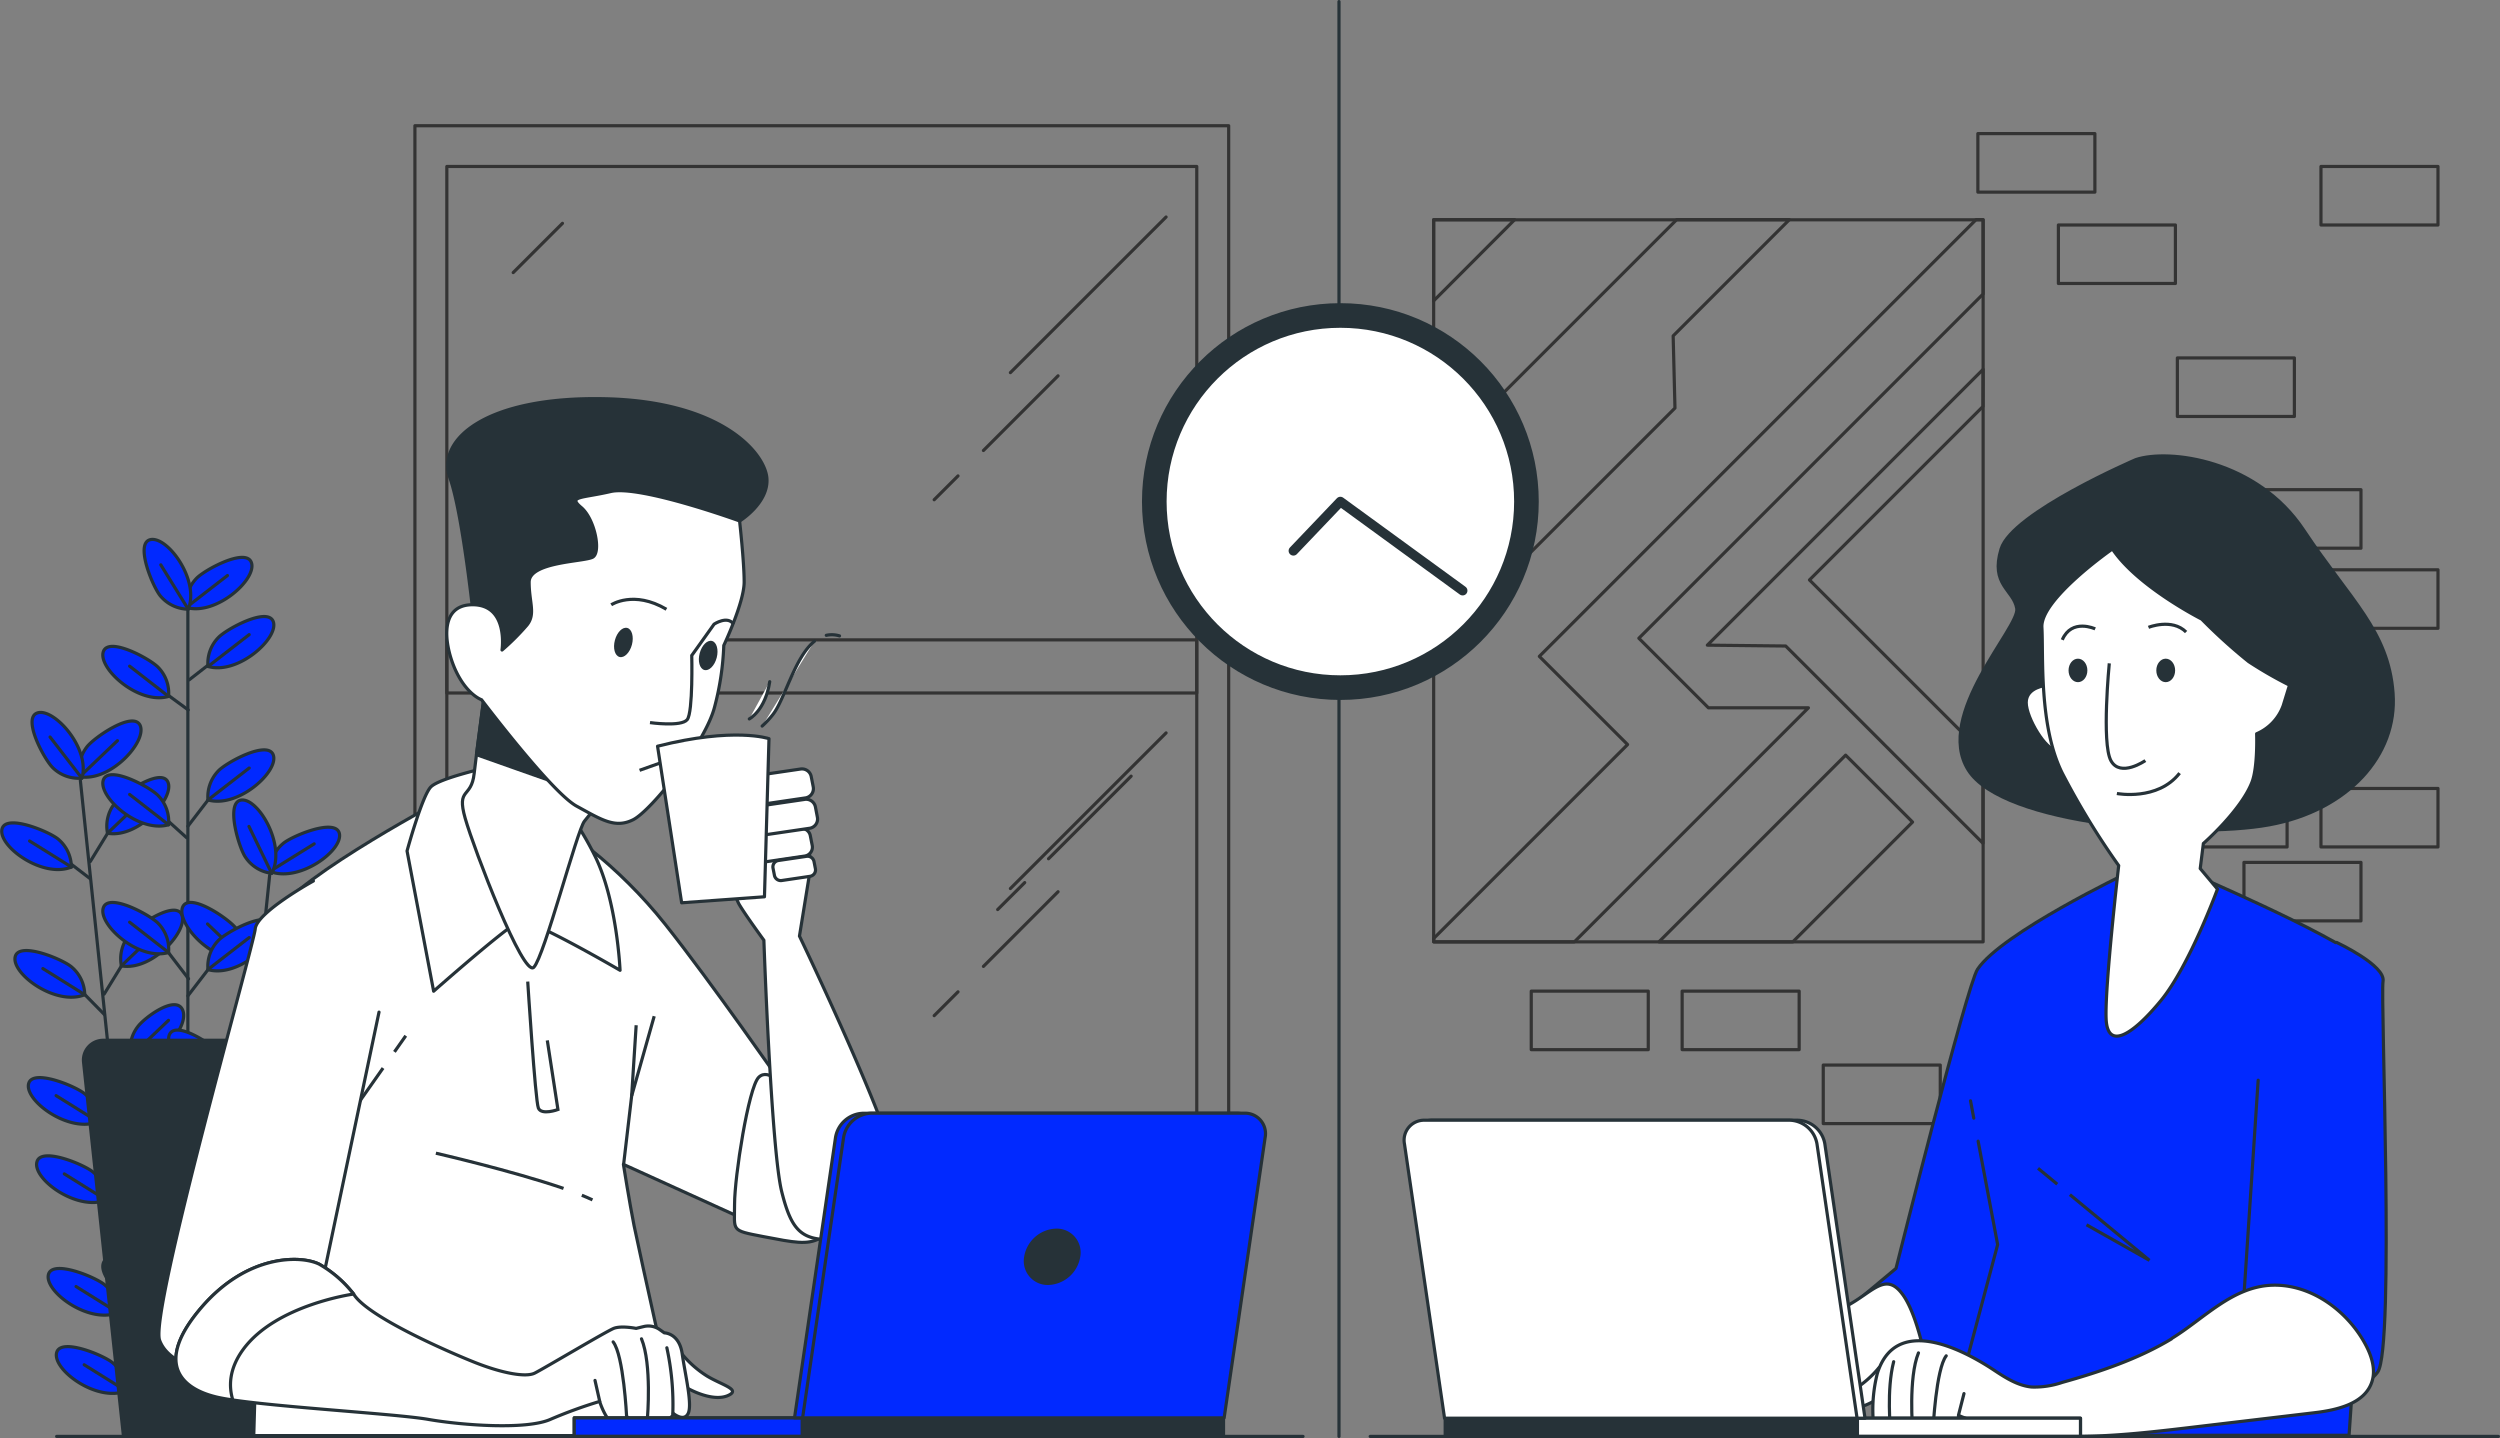 <svg xmlns="http://www.w3.org/2000/svg" width="782.245" height="450.013" viewBox="0 0 782.245 450.013">
  <rect x="0" y="0" width="782.245" height="450.013" fill="#808080" stroke="none"/>
  <g id="Telework-bro" transform="translate(-11.771 -23.5)">
    <g id="freepik--Wall--inject-15" transform="translate(430.736 24)">
      <line id="Line_35" data-name="Line 35" y2="448.953" fill="none" stroke="#263238" stroke-linecap="round" stroke-linejoin="round" stroke-width="1"/>
    </g>
    <g id="freepik--room-2--inject-15" transform="translate(460.359 65.306)" opacity="0.6">
      <rect id="Rectangle_113" data-name="Rectangle 113" width="36.613" height="18.306" transform="translate(230.426 136.482)" fill="none" stroke="#000" stroke-linecap="round" stroke-linejoin="round" stroke-width="1"/>
      <rect id="Rectangle_114" data-name="Rectangle 114" width="36.613" height="18.306" transform="translate(277.639 136.482)" fill="none" stroke="#000" stroke-linecap="round" stroke-linejoin="round" stroke-width="1"/>
      <rect id="Rectangle_115" data-name="Rectangle 115" width="36.613" height="18.306" transform="translate(253.542 159.614)" fill="none" stroke="#000" stroke-linecap="round" stroke-linejoin="round" stroke-width="1"/>
      <rect id="Rectangle_116" data-name="Rectangle 116" width="36.613" height="18.306" transform="translate(253.542 111.419)" fill="none" stroke="#000" stroke-linecap="round" stroke-linejoin="round" stroke-width="1"/>
      <rect id="Rectangle_117" data-name="Rectangle 117" width="36.613" height="18.306" transform="translate(230.426 204.897)" fill="none" stroke="#000" stroke-linecap="round" stroke-linejoin="round" stroke-width="1"/>
      <rect id="Rectangle_118" data-name="Rectangle 118" width="36.613" height="18.306" transform="translate(277.639 204.897)" fill="none" stroke="#000" stroke-linecap="round" stroke-linejoin="round" stroke-width="1"/>
      <rect id="Rectangle_119" data-name="Rectangle 119" width="36.613" height="18.306" transform="translate(277.639 10.285)" fill="none" stroke="#000" stroke-linecap="round" stroke-linejoin="round" stroke-width="1"/>
      <rect id="Rectangle_120" data-name="Rectangle 120" width="36.613" height="18.306" transform="translate(232.706 70.196)" fill="none" stroke="#000" stroke-linecap="round" stroke-linejoin="round" stroke-width="1"/>
      <rect id="Rectangle_121" data-name="Rectangle 121" width="36.613" height="18.306" transform="translate(195.478 28.591)" fill="none" stroke="#000" stroke-linecap="round" stroke-linejoin="round" stroke-width="1"/>
      <rect id="Rectangle_122" data-name="Rectangle 122" width="36.613" height="18.306" transform="translate(170.282)" fill="none" stroke="#000" stroke-linecap="round" stroke-linejoin="round" stroke-width="1"/>
      <rect id="Rectangle_123" data-name="Rectangle 123" width="36.613" height="18.306" transform="translate(253.542 228.03)" fill="none" stroke="#000" stroke-linecap="round" stroke-linejoin="round" stroke-width="1"/>
      <rect id="Rectangle_124" data-name="Rectangle 124" width="36.613" height="18.306" transform="translate(30.538 268.32)" fill="none" stroke="#000" stroke-linecap="round" stroke-linejoin="round" stroke-width="1"/>
      <rect id="Rectangle_125" data-name="Rectangle 125" width="36.613" height="18.306" transform="translate(77.752 268.32)" fill="none" stroke="#000" stroke-linecap="round" stroke-linejoin="round" stroke-width="1"/>
      <rect id="Rectangle_126" data-name="Rectangle 126" width="36.613" height="18.306" transform="translate(121.903 291.452)" fill="none" stroke="#000" stroke-linecap="round" stroke-linejoin="round" stroke-width="1"/>
      <rect id="Rectangle_127" data-name="Rectangle 127" width="171.929" height="225.916" transform="translate(0 26.977)" fill="none" stroke="#000" stroke-linecap="round" stroke-linejoin="round" stroke-width="1"/>
      <path id="Path_13" data-name="Path 13" d="M392.842,65H357.578L281.54,141.038v58.414l75.505-75.505-.566-22.583Zm60.627,0h-2.213L314.608,201.648l27.609,27.593L281.59,289.868v1.1h43.985L398.8,217.741H367.513l-21.768-21.768L453.469,88.249Zm0,46.831L367.18,198.136l24.514.266,61.725,61.725V232l-54.286-54.27,54.286-54.286Zm-43.02,120.722-58.414,58.414h41.888l37.461-37.478ZM281.54,65V90.4L306.886,65Z" transform="translate(-281.54 -38.073)" fill="none" stroke="#000" stroke-linecap="round" stroke-linejoin="round" stroke-width="1"/>
    </g>
    <g id="freepik--room-1--inject-15" transform="translate(141.597 62.843)" opacity="0.6">
      <g id="Group_21" data-name="Group 21">
        <rect id="Rectangle_128" data-name="Rectangle 128" width="254.624" height="325.053" fill="none" stroke="#000" stroke-linecap="round" stroke-linejoin="round" stroke-width="1"/>
        <rect id="Rectangle_129" data-name="Rectangle 129" width="234.653" height="299.557" transform="translate(9.985 12.748)" fill="none" stroke="#000" stroke-linecap="round" stroke-linejoin="round" stroke-width="1"/>
        <rect id="Rectangle_130" data-name="Rectangle 130" width="234.653" height="16.642" transform="translate(9.985 160.862)" fill="none" stroke="#000" stroke-linecap="round" stroke-linejoin="round" stroke-width="1"/>
        <line id="Line_37" data-name="Line 37" x1="48.711" y2="48.695" transform="translate(186.325 28.558)" fill="none" stroke="#000" stroke-linecap="round" stroke-linejoin="round" stroke-width="1"/>
        <line id="Line_38" data-name="Line 38" x1="7.456" y2="7.456" transform="translate(162.476 109.571)" fill="none" stroke="#000" stroke-linecap="round" stroke-linejoin="round" stroke-width="1"/>
        <line id="Line_39" data-name="Line 39" x1="23.349" y2="23.365" transform="translate(177.887 78.251)" fill="none" stroke="#000" stroke-linecap="round" stroke-linejoin="round" stroke-width="1"/>
        <line id="Line_40" data-name="Line 40" x1="15.411" y2="15.411" transform="translate(30.755 30.538)" fill="none" stroke="#000" stroke-linecap="round" stroke-linejoin="round" stroke-width="1"/>
        <line id="Line_41" data-name="Line 41" x1="8.454" y2="8.438" transform="translate(182.347 236.817)" fill="none" stroke="#000" stroke-linecap="round" stroke-linejoin="round" stroke-width="1"/>
        <line id="Line_42" data-name="Line 42" x1="25.845" y2="25.845" transform="translate(198.257 203.516)" fill="none" stroke="#000" stroke-linecap="round" stroke-linejoin="round" stroke-width="1"/>
        <line id="Line_43" data-name="Line 43" x1="48.711" y2="48.695" transform="translate(186.325 189.986)" fill="none" stroke="#000" stroke-linecap="round" stroke-linejoin="round" stroke-width="1"/>
        <line id="Line_44" data-name="Line 44" x1="7.456" y2="7.456" transform="translate(162.476 270.999)" fill="none" stroke="#000" stroke-linecap="round" stroke-linejoin="round" stroke-width="1"/>
        <line id="Line_45" data-name="Line 45" x1="23.349" y2="23.365" transform="translate(177.887 239.679)" fill="none" stroke="#000" stroke-linecap="round" stroke-linejoin="round" stroke-width="1"/>
        <line id="Line_46" data-name="Line 46" x1="15.411" y2="15.411" transform="translate(30.755 191.966)" fill="none" stroke="#000" stroke-linecap="round" stroke-linejoin="round" stroke-width="1"/>
        <line id="Line_47" data-name="Line 47" x1="8.454" y2="8.438" transform="translate(182.347 398.245)" fill="none" stroke="#000" stroke-linecap="round" stroke-linejoin="round" stroke-width="1"/>
        <line id="Line_48" data-name="Line 48" x1="25.845" y2="25.845" transform="translate(198.257 364.944)" fill="none" stroke="#000" stroke-linecap="round" stroke-linejoin="round" stroke-width="1"/>
      </g>
    </g>
    <g id="freepik--plant-1--inject-15" transform="translate(12.318 192.285)">
      <line id="Line_49" data-name="Line 49" x2="21.036" y2="201.669" transform="translate(24.6 75.438)" fill="none" stroke="#263238" stroke-linecap="round" stroke-linejoin="round" stroke-width="1"/>
      <line id="Line_50" data-name="Line 50" x1="9.369" y1="9.852" transform="translate(33.254 238.713)" fill="none" stroke="#263238" stroke-linecap="round" stroke-linejoin="round" stroke-width="1"/>
      <path id="Path_19" data-name="Path 19" d="M42.874,276.013a11.549,11.549,0,0,0-4.061-8.637c-2.613-2.347-16.359-8.121-17.674-3.328C19.725,269.356,33.8,279.708,42.874,276.013Z" transform="translate(-6.524 -34.072)" fill="#0129ff" stroke="#263238" stroke-linecap="round" stroke-linejoin="round" stroke-width="1"/>
      <line id="Line_51" data-name="Line 51" x1="13.097" y1="8.171" transform="translate(23.252 233.77)" fill="none" stroke="#263238" stroke-linecap="round" stroke-linejoin="round" stroke-width="1"/>
      <line id="Line_52" data-name="Line 52" x1="9.153" y1="7.605" transform="translate(35.8 263.193)" fill="none" stroke="#263238" stroke-linecap="round" stroke-linejoin="round" stroke-width="1"/>
      <path id="Path_20" data-name="Path 20" d="M44.4,290.736a11.5,11.5,0,0,0-4.044-8.671c-2.613-2.347-16.376-8.121-17.674-3.328C21.249,284.08,35.328,294.431,44.4,290.736Z" transform="translate(-5.503 -24.315)" fill="#0129ff" stroke="#263238" stroke-linecap="round" stroke-linejoin="round" stroke-width="1"/>
      <line id="Line_53" data-name="Line 53" x1="13.097" y1="8.171" transform="translate(25.798 258.251)" fill="none" stroke="#263238" stroke-linecap="round" stroke-linejoin="round" stroke-width="1"/>
      <line id="Line_54" data-name="Line 54" x1="9.253" y1="8.321" transform="translate(27.013 178.984)" fill="none" stroke="#263238" stroke-linecap="round" stroke-linejoin="round" stroke-width="1"/>
      <path id="Path_21" data-name="Path 21" d="M39.107,240.123a11.5,11.5,0,0,0-4.011-8.637c-2.613-2.347-16.376-8.121-17.674-3.328C15.958,233.466,30.1,243.818,39.107,240.123Z" transform="translate(-8.998 -57.91)" fill="#0129ff" stroke="#263238" stroke-linecap="round" stroke-linejoin="round" stroke-width="1"/>
      <line id="Line_55" data-name="Line 55" x1="13.097" y1="8.171" transform="translate(17.011 174.042)" fill="none" stroke="#263238" stroke-linecap="round" stroke-linejoin="round" stroke-width="1"/>
      <line id="Line_56" data-name="Line 56" x1="9.27" y1="9.869" transform="translate(29.576 203.465)" fill="none" stroke="#263238" stroke-linecap="round" stroke-linejoin="round" stroke-width="1"/>
      <path id="Path_22" data-name="Path 22" d="M40.722,254.833a11.55,11.55,0,0,0-4.061-8.637c-2.613-2.347-16.359-8.121-17.674-3.328C17.423,248.176,31.569,258.528,40.722,254.833Z" transform="translate(-7.967 -48.14)" fill="#0129ff" stroke="#263238" stroke-linecap="round" stroke-linejoin="round" stroke-width="1"/>
      <line id="Line_57" data-name="Line 57" x1="13.097" y1="8.171" transform="translate(19.574 198.522)" fill="none" stroke="#263238" stroke-linecap="round" stroke-linejoin="round" stroke-width="1"/>
      <line id="Line_58" data-name="Line 58" x1="9.27" y1="9.453" transform="translate(22.869 139.227)" fill="none" stroke="#263238" stroke-linecap="round" stroke-linejoin="round" stroke-width="1"/>
      <path id="Path_23" data-name="Path 23" d="M36.635,216.233a11.55,11.55,0,0,0-4.061-8.637c-2.613-2.347-16.359-8.121-17.674-3.328C13.469,209.576,27.565,219.928,36.635,216.233Z" transform="translate(-10.67 -73.778)" fill="#0129ff" stroke="#263238" stroke-linecap="round" stroke-linejoin="round" stroke-width="1"/>
      <line id="Line_59" data-name="Line 59" x1="13.097" y1="8.171" transform="translate(12.868 134.284)" fill="none" stroke="#263238" stroke-linecap="round" stroke-linejoin="round" stroke-width="1"/>
      <line id="Line_60" data-name="Line 60" x1="8.987" y1="6.873" transform="translate(18.692 99.286)" fill="none" stroke="#263238" stroke-linecap="round" stroke-linejoin="round" stroke-width="1"/>
      <path id="Path_24" data-name="Path 24" d="M34.106,192.232a11.5,11.5,0,0,0-4.011-8.637c-2.613-2.33-16.376-8.121-17.674-3.328C10.973,185.592,25.1,195.927,34.106,192.232Z" transform="translate(-12.318 -89.718)" fill="#0129ff" stroke="#263238" stroke-linecap="round" stroke-linejoin="round" stroke-width="1"/>
      <line id="Line_61" data-name="Line 61" x1="13.081" y1="8.155" transform="translate(8.707 94.36)" fill="none" stroke="#263238" stroke-linecap="round" stroke-linejoin="round" stroke-width="1"/>
      <line id="Line_62" data-name="Line 62" y1="12.631" x2="7.739" transform="translate(41.725 222.354)" fill="none" stroke="#263238" stroke-linecap="round" stroke-linejoin="round" stroke-width="1"/>
      <path id="Path_25" data-name="Path 25" d="M40.707,267.95a11.55,11.55,0,0,1,2.18-9.286c2.08-2.813,14.345-11.317,16.642-6.857C61.993,256.683,50.343,269.73,40.707,267.95Z" transform="translate(6.393 -41.818)" fill="#0129ff" stroke="#263238" stroke-linecap="round" stroke-linejoin="round" stroke-width="1"/>
      <line id="Line_63" data-name="Line 63" y1="8.637" x2="9.22" transform="translate(47.1 217.511)" fill="none" stroke="#263238" stroke-linecap="round" stroke-linejoin="round" stroke-width="1"/>
      <line id="Line_64" data-name="Line 64" y1="12.631" x2="7.739" transform="translate(35.002 157.949)" fill="none" stroke="#263238" stroke-linecap="round" stroke-linejoin="round" stroke-width="1"/>
      <path id="Path_26" data-name="Path 26" d="M36.667,228.76a11.55,11.55,0,0,1,2.18-9.286c2.08-2.829,11.649-9.9,13.946-5.425C55.273,218.907,46.3,230.507,36.667,228.76Z" transform="translate(3.709 -67.016)" fill="#0129ff" stroke="#263238" stroke-linecap="round" stroke-linejoin="round" stroke-width="1"/>
      <line id="Line_65" data-name="Line 65" y1="11.267" x2="11.799" transform="translate(40.377 150.477)" fill="none" stroke="#263238" stroke-linecap="round" stroke-linejoin="round" stroke-width="1"/>
      <line id="Line_66" data-name="Line 66" y1="12.631" x2="7.755" transform="translate(32.039 129.641)" fill="none" stroke="#263238" stroke-linecap="round" stroke-linejoin="round" stroke-width="1"/>
      <path id="Path_27" data-name="Path 27" d="M34.9,212.253a11.55,11.55,0,0,1,2.18-9.286c2.08-2.829,14.329-11.333,16.642-6.857C56.166,200.969,44.533,214,34.9,212.253Z" transform="translate(2.534 -78.818)" fill="#0129ff" stroke="#263238" stroke-linecap="round" stroke-linejoin="round" stroke-width="1"/>
      <line id="Line_67" data-name="Line 67" y1="11.267" x2="11.783" transform="translate(37.431 122.168)" fill="none" stroke="#263238" stroke-linecap="round" stroke-linejoin="round" stroke-width="1"/>
      <line id="Line_68" data-name="Line 68" y1="12.615" x2="7.739" transform="translate(27.712 88.152)" fill="none" stroke="#263238" stroke-linecap="round" stroke-linejoin="round" stroke-width="1"/>
      <path id="Path_28" data-name="Path 28" d="M32.287,187.31a11.516,11.516,0,0,1,2.2-9.286c2.064-2.813,14.329-11.317,16.642-6.857C53.589,176.043,41.939,189.074,32.287,187.31Z" transform="translate(0.801 -95.38)" fill="#0129ff" stroke="#263238" stroke-linecap="round" stroke-linejoin="round" stroke-width="1"/>
      <line id="Line_69" data-name="Line 69" y1="11.267" x2="11.799" transform="translate(33.088 80.663)" fill="none" stroke="#263238" stroke-linecap="round" stroke-linejoin="round" stroke-width="1"/>
      <path id="Path_29" data-name="Path 29" d="M27.087,176.683a11.55,11.55,0,0,1,2.18-9.286c2.08-2.829,14.345-11.333,16.642-6.857C48.339,165.483,36.69,178.43,27.087,176.683Z" transform="translate(-2.654 -102.443)" fill="#0129ff" stroke="#263238" stroke-linecap="round" stroke-linejoin="round" stroke-width="1"/>
      <line id="Line_70" data-name="Line 70" y1="11.267" x2="11.799" transform="translate(24.401 62.973)" fill="none" stroke="#263238" stroke-linecap="round" stroke-linejoin="round" stroke-width="1"/>
      <path id="Path_30" data-name="Path 30" d="M33.614,178.2a11.5,11.5,0,0,1-8.97-3.112c-2.6-2.346-9.752-15.444-5.076-17.241C24.644,155.9,36.377,168.832,33.614,178.2Z" transform="translate(-8.531 -103.513)" fill="#0129ff" stroke="#263238" stroke-linecap="round" stroke-linejoin="round" stroke-width="1"/>
      <line id="Line_71" data-name="Line 71" x1="9.969" y1="12.898" transform="translate(15.114 61.824)" fill="none" stroke="#263238" stroke-linecap="round" stroke-linejoin="round" stroke-width="1"/>
      <line id="Line_72" data-name="Line 72" y2="259.183" transform="translate(58.234 17.423)" fill="none" stroke="#263238" stroke-linecap="round" stroke-linejoin="round" stroke-width="1"/>
      <line id="Line_73" data-name="Line 73" x1="17.89" y2="172.528" transform="translate(65.939 105.077)" fill="none" stroke="#263238" stroke-linecap="round" stroke-linejoin="round" stroke-width="1"/>
      <line id="Line_74" data-name="Line 74" x1="5.176" y1="5.908" transform="translate(61.046 270.433)" fill="none" stroke="#263238" stroke-linecap="round" stroke-linejoin="round" stroke-width="1"/>
      <path id="Path_31" data-name="Path 31" d="M56.645,294.6a11.55,11.55,0,0,0-2.18-9.353c-2.08-2.829-14.345-11.317-16.642-6.857C35.36,283.33,47.01,296.344,56.645,294.6Z" transform="translate(4.401 -24.164)" fill="#0129ff" stroke="#263238" stroke-linecap="round" stroke-linejoin="round" stroke-width="1"/>
      <line id="Line_75" data-name="Line 75" x1="11.134" y1="10.684" transform="translate(49.913 259.748)" fill="none" stroke="#263238" stroke-linecap="round" stroke-linejoin="round" stroke-width="1"/>
      <line id="Line_76" data-name="Line 76" x1="7.672" y1="6.407" transform="translate(64.857 208.474)" fill="none" stroke="#263238" stroke-linecap="round" stroke-linejoin="round" stroke-width="1"/>
      <path id="Path_32" data-name="Path 32" d="M60.38,258.683a11.516,11.516,0,0,0-2.2-9.286c-2.064-2.829-14.345-11.333-16.642-6.857C39.1,247.483,50.745,260.43,60.38,258.683Z" transform="translate(6.873 -47.979)" fill="#0129ff" stroke="#263238" stroke-linecap="round" stroke-linejoin="round" stroke-width="1"/>
      <line id="Line_77" data-name="Line 77" x1="11.134" y1="10.684" transform="translate(56.12 200.02)" fill="none" stroke="#263238" stroke-linecap="round" stroke-linejoin="round" stroke-width="1"/>
      <line id="Line_78" data-name="Line 78" x1="7.755" y1="12.615" transform="translate(62.344 231.39)" fill="none" stroke="#263238" stroke-linecap="round" stroke-linejoin="round" stroke-width="1"/>
      <path id="Path_33" data-name="Path 33" d="M58.845,273.376a11.55,11.55,0,0,0-2.18-9.286c-2.08-2.812-14.345-11.317-16.642-6.84C37.56,262.109,49.21,275.14,58.845,273.376Z" transform="translate(5.862 -38.208)" fill="#0129ff" stroke="#263238" stroke-linecap="round" stroke-linejoin="round" stroke-width="1"/>
      <line id="Line_79" data-name="Line 79" x1="11.134" y1="10.668" transform="translate(53.574 224.5)" fill="none" stroke="#263238" stroke-linecap="round" stroke-linejoin="round" stroke-width="1"/>
      <line id="Line_80" data-name="Line 80" x1="7.389" y1="8.537" transform="translate(69.018 167.135)" fill="none" stroke="#263238" stroke-linecap="round" stroke-linejoin="round" stroke-width="1"/>
      <path id="Path_34" data-name="Path 34" d="M62.86,234.776a11.516,11.516,0,0,0-2.2-9.286c-2.08-2.813-14.345-11.317-16.642-6.84C41.575,223.509,53.225,236.54,62.86,234.776Z" transform="translate(8.521 -63.846)" fill="#0129ff" stroke="#263238" stroke-linecap="round" stroke-linejoin="round" stroke-width="1"/>
      <line id="Line_81" data-name="Line 81" x1="11.134" y1="10.684" transform="translate(60.248 160.245)" fill="none" stroke="#263238" stroke-linecap="round" stroke-linejoin="round" stroke-width="1"/>
      <line id="Line_82" data-name="Line 82" x1="7.139" y1="11.084" transform="translate(73.162 127.211)" fill="none" stroke="#263238" stroke-linecap="round" stroke-linejoin="round" stroke-width="1"/>
      <path id="Path_35" data-name="Path 35" d="M65.35,210.776a11.516,11.516,0,0,0-2.2-9.286c-2.08-2.813-14.345-11.317-16.642-6.84C44.065,199.509,55.715,212.54,65.35,210.776Z" transform="translate(10.174 -79.787)" fill="#0129ff" stroke="#263238" stroke-linecap="round" stroke-linejoin="round" stroke-width="1"/>
      <line id="Line_83" data-name="Line 83" x1="11.134" y1="10.668" transform="translate(64.391 120.321)" fill="none" stroke="#263238" stroke-linecap="round" stroke-linejoin="round" stroke-width="1"/>
      <line id="Line_84" data-name="Line 84" y1="10.767" x2="10.185" transform="translate(67.736 253.974)" fill="none" stroke="#263238" stroke-linecap="round" stroke-linejoin="round" stroke-width="1"/>
      <path id="Path_36" data-name="Path 36" d="M57.28,285.186a11.65,11.65,0,0,1,4.044-8.637C63.937,274.2,77.7,268.411,79,273.22,80.429,278.529,66.35,288.881,57.28,285.186Z" transform="translate(17.546 -27.984)" fill="#0129ff" stroke="#263238" stroke-linecap="round" stroke-linejoin="round" stroke-width="1"/>
      <line id="Line_85" data-name="Line 85" y1="8.604" x2="13.863" transform="translate(74.826 248.598)" fill="none" stroke="#263238" stroke-linecap="round" stroke-linejoin="round" stroke-width="1"/>
      <line id="Line_86" data-name="Line 86" y1="10.767" x2="10.185" transform="translate(74.427 189.552)" fill="none" stroke="#263238" stroke-linecap="round" stroke-linejoin="round" stroke-width="1"/>
      <path id="Path_37" data-name="Path 37" d="M61.3,246.515a11.5,11.5,0,0,1,4.044-8.637c2.613-2.33,16.359-8.138,17.674-3.328C84.432,239.858,70.37,250.143,61.3,246.515Z" transform="translate(20.216 -53.668)" fill="#0129ff" stroke="#263238" stroke-linecap="round" stroke-linejoin="round" stroke-width="1"/>
      <line id="Line_87" data-name="Line 87" y1="8.604" x2="13.863" transform="translate(81.516 184.177)" fill="none" stroke="#263238" stroke-linecap="round" stroke-linejoin="round" stroke-width="1"/>
      <line id="Line_88" data-name="Line 88" y1="10.767" x2="10.168" transform="translate(77.372 161.244)" fill="none" stroke="#263238" stroke-linecap="round" stroke-linejoin="round" stroke-width="1"/>
      <path id="Path_38" data-name="Path 38" d="M63.06,229.515a11.55,11.55,0,0,1,4.061-8.637c2.613-2.33,16.359-8.138,17.657-3.328C86.259,222.858,72.13,233.126,63.06,229.515Z" transform="translate(21.385 -64.959)" fill="#0129ff" stroke="#263238" stroke-linecap="round" stroke-linejoin="round" stroke-width="1"/>
      <line id="Line_89" data-name="Line 89" y1="8.604" x2="13.863" transform="translate(84.445 155.869)" fill="none" stroke="#263238" stroke-linecap="round" stroke-linejoin="round" stroke-width="1"/>
      <line id="Line_90" data-name="Line 90" y1="8.637" x2="10.301" transform="translate(81.549 119.755)" fill="none" stroke="#263238" stroke-linecap="round" stroke-linejoin="round" stroke-width="1"/>
      <path id="Path_39" data-name="Path 39" d="M65.65,204.512a11.516,11.516,0,0,1,4.044-8.637c2.613-2.33,16.376-8.121,17.674-3.328C88.8,197.855,74.72,208.24,65.65,204.512Z" transform="translate(23.105 -81.561)" fill="#0129ff" stroke="#263238" stroke-linecap="round" stroke-linejoin="round" stroke-width="1"/>
      <line id="Line_91" data-name="Line 91" y1="8.587" x2="13.863" transform="translate(88.755 114.38)" fill="#0129ff" stroke="#263238" stroke-linecap="round" stroke-linejoin="round" stroke-width="1"/>
      <path id="Path_40" data-name="Path 40" d="M62.73,193.042a11.5,11.5,0,0,1,4.044-8.637c2.613-2.33,16.359-8.121,17.674-3.328C85.879,186.385,71.8,196.737,62.73,193.042Z" transform="translate(21.166 -89.18)" fill="#0129ff" stroke="#263238" stroke-linecap="round" stroke-linejoin="round" stroke-width="1"/>
      <line id="Line_92" data-name="Line 92" y1="8.604" x2="13.863" transform="translate(83.896 95.258)" fill="none" stroke="#263238" stroke-linecap="round" stroke-linejoin="round" stroke-width="1"/>
      <path id="Path_41" data-name="Path 41" d="M67.808,197.058a11.516,11.516,0,0,1-8.171-4.993c-2.047-2.846-6.357-17.125-1.415-17.923C63.614,173.343,72.434,188.438,67.808,197.058Z" transform="translate(16.654 -92.58)" fill="#0129ff" stroke="#263238" stroke-linecap="round" stroke-linejoin="round" stroke-width="1"/>
      <line id="Line_93" data-name="Line 93" x1="7.106" y1="14.678" transform="translate(77.356 89.8)" fill="none" stroke="#263238" stroke-linecap="round" stroke-linejoin="round" stroke-width="1"/>
      <line id="Line_94" data-name="Line 94" x1="8.421" y1="11.25" transform="translate(49.447 236.932)" fill="none" stroke="#263238" stroke-linecap="round" stroke-linejoin="round" stroke-width="1"/>
      <path id="Path_42" data-name="Path 42" d="M51.89,275.859a11.533,11.533,0,0,0-3.145-9.02c-2.347-2.579-15.427-9.769-17.225-5.092C29.556,266.839,42.437,278.605,51.89,275.859Z" transform="translate(0.303 -35.399)" fill="#0129ff" stroke="#263238" stroke-linecap="round" stroke-linejoin="round" stroke-width="1"/>
      <line id="Line_95" data-name="Line 95" x1="12.182" y1="9.486" transform="translate(40.011 230.974)" fill="none" stroke="#263238" stroke-linecap="round" stroke-linejoin="round" stroke-width="1"/>
      <line id="Line_96" data-name="Line 96" x1="8.72" y1="8.121" transform="translate(49.447 185.774)" fill="none" stroke="#263238" stroke-linecap="round" stroke-linejoin="round" stroke-width="1"/>
      <path id="Path_43" data-name="Path 43" d="M51.89,245.116a11.5,11.5,0,0,0-3.145-9c-2.347-2.6-15.427-9.785-17.225-5.092C29.556,236.113,42.437,247.862,51.89,245.116Z" transform="translate(0.303 -55.813)" fill="#0129ff" stroke="#263238" stroke-linecap="round" stroke-linejoin="round" stroke-width="1"/>
      <line id="Line_97" data-name="Line 97" x1="12.182" y1="9.469" transform="translate(40.011 179.833)" fill="none" stroke="#263238" stroke-linecap="round" stroke-linejoin="round" stroke-width="1"/>
      <line id="Line_98" data-name="Line 98" x1="9.003" y1="11.749" transform="translate(49.447 125.73)" fill="none" stroke="#263238" stroke-linecap="round" stroke-linejoin="round" stroke-width="1"/>
      <path id="Path_44" data-name="Path 44" d="M51.89,209.039a11.533,11.533,0,0,0-3.145-9.02c-2.347-2.58-15.427-9.769-17.225-5.092C29.556,200.019,42.437,211.785,51.89,209.039Z" transform="translate(0.303 -79.781)" fill="#0129ff" stroke="#263238" stroke-linecap="round" stroke-linejoin="round" stroke-width="1"/>
      <line id="Line_99" data-name="Line 99" x1="12.182" y1="9.486" transform="translate(40.011 119.772)" fill="none" stroke="#263238" stroke-linecap="round" stroke-linejoin="round" stroke-width="1"/>
      <line id="Line_100" data-name="Line 100" x1="8.421" y1="7.589" transform="translate(49.447 85.756)" fill="none" stroke="#263238" stroke-linecap="round" stroke-linejoin="round" stroke-width="1"/>
      <path id="Path_45" data-name="Path 45" d="M51.89,185.02A11.533,11.533,0,0,0,48.745,176c-2.347-2.6-15.427-9.769-17.225-5.092C29.556,176,42.437,187.749,51.89,185.02Z" transform="translate(0.303 -95.736)" fill="#0129ff" stroke="#263238" stroke-linecap="round" stroke-linejoin="round" stroke-width="1"/>
      <line id="Line_101" data-name="Line 101" x1="12.182" y1="9.486" transform="translate(40.011 79.798)" fill="none" stroke="#263238" stroke-linecap="round" stroke-linejoin="round" stroke-width="1"/>
      <line id="Line_102" data-name="Line 102" x1="8.737" y1="6.407" transform="translate(49.613 46.946)" fill="none" stroke="#263238" stroke-linecap="round" stroke-linejoin="round" stroke-width="1"/>
      <path id="Path_46" data-name="Path 46" d="M51.89,160.889a11.5,11.5,0,0,0-3.145-9c-2.347-2.6-15.427-9.786-17.225-5.109C29.556,151.886,42.437,163.635,51.89,160.889Z" transform="translate(0.303 -111.763)" fill="#0129ff" stroke="#263238" stroke-linecap="round" stroke-linejoin="round" stroke-width="1"/>
      <line id="Line_103" data-name="Line 103" x1="12.182" y1="9.469" transform="translate(40.011 39.657)" fill="none" stroke="#263238" stroke-linecap="round" stroke-linejoin="round" stroke-width="1"/>
      <line id="Line_104" data-name="Line 104" y1="9.22" x2="7.273" transform="translate(59.998 252.559)" fill="none" stroke="#263238" stroke-linecap="round" stroke-linejoin="round" stroke-width="1"/>
      <path id="Path_47" data-name="Path 47" d="M51.108,285.253a11.533,11.533,0,0,1,3.179-9.02c2.363-2.6,15.444-9.786,17.241-5.092C73.442,276.233,60.511,287.982,51.108,285.253Z" transform="translate(13.416 -29.166)" fill="#0129ff" stroke="#263238" stroke-linecap="round" stroke-linejoin="round" stroke-width="1"/>
      <line id="Line_105" data-name="Line 105" y1="9.985" x2="12.898" transform="translate(64.525 246.085)" fill="none" stroke="#263238" stroke-linecap="round" stroke-linejoin="round" stroke-width="1"/>
      <line id="Line_106" data-name="Line 106" y1="11.766" x2="9.02" transform="translate(58.25 171.196)" fill="none" stroke="#263238" stroke-linecap="round" stroke-linejoin="round" stroke-width="1"/>
      <path id="Path_48" data-name="Path 48" d="M51.108,236.356a11.533,11.533,0,0,1,3.179-9c2.363-2.6,15.444-9.786,17.241-5.092C73.441,227.353,60.51,239.1,51.108,236.356Z" transform="translate(13.417 -61.632)" fill="#0129ff" stroke="#263238" stroke-linecap="round" stroke-linejoin="round" stroke-width="1"/>
      <line id="Line_107" data-name="Line 107" y1="9.985" x2="12.898" transform="translate(64.525 164.739)" fill="none" stroke="#263238" stroke-linecap="round" stroke-linejoin="round" stroke-width="1"/>
      <line id="Line_108" data-name="Line 108" y1="11.749" x2="9.02" transform="translate(58.25 131.055)" fill="none" stroke="#263238" stroke-linecap="round" stroke-linejoin="round" stroke-width="1"/>
      <path id="Path_49" data-name="Path 49" d="M51.109,212.257a11.533,11.533,0,0,1,3.179-9.037c2.363-2.6,15.444-9.769,17.241-5.092C73.442,203.22,60.511,214.969,51.109,212.257Z" transform="translate(13.416 -77.656)" fill="#0129ff" stroke="#263238" stroke-linecap="round" stroke-linejoin="round" stroke-width="1"/>
      <line id="Line_109" data-name="Line 109" y1="9.985" x2="12.898" transform="translate(64.525 124.582)" fill="none" stroke="#263238" stroke-linecap="round" stroke-linejoin="round" stroke-width="1"/>
      <line id="Line_110" data-name="Line 110" y1="11.749" x2="9.02" transform="translate(58.25 77.984)" fill="none" stroke="#263238" stroke-linecap="round" stroke-linejoin="round" stroke-width="1"/>
      <path id="Path_50" data-name="Path 50" d="M51.106,180.35a11.65,11.65,0,0,1,3.179-9.02c2.363-2.6,15.444-9.769,17.241-5.092C73.44,171.33,60.509,183.079,51.106,180.35Z" transform="translate(13.418 -98.838)" fill="#0129ff" stroke="#263238" stroke-linecap="round" stroke-linejoin="round" stroke-width="1"/>
      <line id="Line_111" data-name="Line 111" y1="9.985" x2="12.898" transform="translate(64.525 71.527)" fill="none" stroke="#263238" stroke-linecap="round" stroke-linejoin="round" stroke-width="1"/>
      <line id="Line_112" data-name="Line 112" y1="6.89" x2="8.837" transform="translate(58.65 37.044)" fill="none" stroke="#263238" stroke-linecap="round" stroke-linejoin="round" stroke-width="1"/>
      <path id="Path_51" data-name="Path 51" d="M51.107,155.23a11.533,11.533,0,0,1,3.179-8.97c2.363-2.6,15.444-9.769,17.241-5.092C73.44,146.26,60.509,158.009,51.107,155.23Z" transform="translate(13.418 -115.49)" fill="#0129ff" stroke="#263238" stroke-linecap="round" stroke-linejoin="round" stroke-width="1"/>
      <line id="Line_113" data-name="Line 113" y1="9.985" x2="12.898" transform="translate(64.525 29.788)" fill="none" stroke="#263238" stroke-linecap="round" stroke-linejoin="round" stroke-width="1"/>
      <path id="Path_52" data-name="Path 52" d="M47.018,144.16a11.649,11.649,0,0,1,3.129-9.02c2.363-2.6,15.444-9.769,17.241-5.092C69.352,135.14,56.421,146.889,47.018,144.16Z" transform="translate(10.7 -122.876)" fill="#0129ff" stroke="#263238" stroke-linecap="round" stroke-linejoin="round" stroke-width="1"/>
      <line id="Line_114" data-name="Line 114" y1="9.985" x2="12.898" transform="translate(57.718 11.299)" fill="none" stroke="#263238" stroke-linecap="round" stroke-linejoin="round" stroke-width="1"/>
      <path id="Path_53" data-name="Path 53" d="M52.889,146.954a11.55,11.55,0,0,1-8.637-4.061c-2.33-2.613-8.1-16.376-3.328-17.674C46.266,123.8,56.6,137.884,52.889,146.954Z" transform="translate(5.461 -125.121)" fill="#0129ff" stroke="#263238" stroke-linecap="round" stroke-linejoin="round" stroke-width="1"/>
      <line id="Line_115" data-name="Line 115" x1="8.587" y1="13.879" transform="translate(49.763 7.954)" fill="none" stroke="#263238" stroke-linecap="round" stroke-linejoin="round" stroke-width="1"/>
    </g>
    <g id="freepik--character-2--inject-15" transform="translate(507.19 166.161)">
      <path id="Path_54" data-name="Path 54" d="M446.468,188.427s-39.009,18.639-46.6,29.956c-3.328,4.909-25.529,93.628-25.529,93.628L359.63,324.276l22.55,39.941H516.1s9.8-138.129,7.838-144.952-48.528-26.91-53.854-29.373S450.9,185.964,446.468,188.427Z" transform="translate(-276.503 -57.791)" fill="#0129ff" stroke="#263238" stroke-linecap="round" stroke-linejoin="round" stroke-width="1"/>
      <path id="Path_55" data-name="Path 55" d="M401.16,248.31l24.9,20.553-19.7-11.117" transform="translate(-248.918 -17.173)" fill="none" stroke="#263238" stroke-miterlimit="10" stroke-width="1"/>
      <line id="Line_116" data-name="Line 116" x2="6.024" y2="4.976" transform="translate(142.273 222.899)" fill="none" stroke="#263238" stroke-miterlimit="10" stroke-width="1"/>
      <path id="Path_56" data-name="Path 56" d="M320.281,280s-4.627.7-6.474,3.695-5.325,11.566-3.711,12.265,2.779-1.847,3.944-3.695,2.763-4.626,2.763-4.626l3.711-.7Z" transform="translate(-309.68 3.876)" fill="#fff" stroke="#263238" stroke-linecap="round" stroke-linejoin="round" stroke-width="1"/>
      <path id="Path_57" data-name="Path 57" d="M324.17,277.335s-5.325-.466-6.657,1.847-4.161,17.574-3.927,19.438,2.546,2.763,4.393-.466,5.775-17.574,5.775-17.574Z" transform="translate(-307.095 2.08)" fill="#fff" stroke="#263238" stroke-linecap="round" stroke-linejoin="round" stroke-width="1"/>
      <path id="Path_58" data-name="Path 58" d="M333.79,278.411s-7.855-3.695-11.1-3-7.855,24.281-7.173,25.429a3.461,3.461,0,0,0,5.092-.466c1.148-1.847,7.855-13.18,9.719-15.943a64.608,64.608,0,0,0,3.462-6.024Z" transform="translate(-305.848 0.772)" fill="#fff" stroke="#263238" stroke-linecap="round" stroke-linejoin="round" stroke-width="1"/>
      <path id="Path_59" data-name="Path 59" d="M412.686,297.29s-3.012-20.5-8.5-28.491-9.553-1.115-17.857,3.212c-4.993,2.629-35.148,15.277-36.613,15.777s-14.5-7.006-16.992-4.993-12,14-14,20.486,3,7.006,4.993,4.993,8-11.5,10.5-13.5,8.5,4.493,8.5,4.493-9,4.493-12,6.507,1.5,3,6.49,3a38.56,38.56,0,0,0,14.5-3.495l4.993-2.513S396.127,302.781,412.686,297.29Z" transform="translate(-303.98 -6.008)" fill="#fff" stroke="#263238" stroke-linecap="round" stroke-linejoin="round" stroke-width="1"/>
      <path id="Path_60" data-name="Path 60" d="M435.543,110.566s-38.743,16.642-42.188,27.959,3.927,12.748,4.909,18.639S372.27,190.448,383.07,207.69s69.647,21.635,94.161,17.158,40.224-21.635,38.759-41.206-13.314-28.941-27.959-51.008S445.844,107.138,435.543,110.566Z" transform="translate(-262.632 -109.423)" fill="#263238" stroke="#263238" stroke-linecap="round" stroke-linejoin="round" stroke-width="1"/>
      <path id="Path_61" data-name="Path 61" d="M399.324,152.55s-6.374.5-6.374,5.392,6.374,15.211,9.32,14.712S399.324,152.55,399.324,152.55Z" transform="translate(-254.372 -80.777)" fill="#fff" stroke="#263238" stroke-linecap="round" stroke-linejoin="round" stroke-width="1"/>
      <path id="Path_62" data-name="Path 62" d="M417.971,126.91S395.4,142.6,395.9,151.44s-.982,30.888,6.374,45.616a239.981,239.981,0,0,0,17.657,28.924s-4.41,38.277-3.928,48.079,8.321,4.909,17.175-5.891,17.657-34.815,17.657-34.815l-5.392-6.441.982-7.838s11.766-10.3,15.194-19.138c1.864-4.76,1.481-15.194,1.481-15.194a15.144,15.144,0,0,0,8.321-8.837l1.964-6.374a126.632,126.632,0,0,1-12.764-7.356,170.947,170.947,0,0,1-14.712-13.314S425.826,138.709,417.971,126.91Z" transform="translate(-252.415 -97.808)" fill="#fff" stroke="#263238" stroke-linecap="round" stroke-linejoin="round" stroke-width="1"/>
      <path id="Path_63" data-name="Path 63" d="M408.95,148.42s-2.446,24.963.5,30.422,10.784,0,10.784,0" transform="translate(-244.377 -83.521)" fill="none" stroke="#263238" stroke-miterlimit="10" stroke-width="1"/>
      <path id="Path_64" data-name="Path 64" d="M410,175.434s12.764,2.446,19.621-6.374" transform="translate(-243.047 -69.811)" fill="none" stroke="#263238" stroke-miterlimit="10" stroke-width="1"/>
      <ellipse id="Ellipse_19" data-name="Ellipse 19" cx="2.946" cy="3.678" rx="2.946" ry="3.678" transform="translate(179.285 63.435)" fill="#263238"/>
      <ellipse id="Ellipse_20" data-name="Ellipse 20" cx="2.946" cy="3.678" rx="2.946" ry="3.678" transform="translate(151.825 63.435)" fill="#263238"/>
      <path id="Path_65" data-name="Path 65" d="M415.94,142.034s7.356-2.946,11.766,1.465" transform="translate(-239.101 -88.402)" fill="none" stroke="#263238" stroke-miterlimit="10" stroke-width="1"/>
      <path id="Path_66" data-name="Path 66" d="M410.031,142.282s-7.356-3.428-10.3,3.428" transform="translate(-249.868 -88.167)" fill="none" stroke="#263238" stroke-miterlimit="10" stroke-width="1"/>
      <path id="Path_67" data-name="Path 67" d="M386.461,238.26l6.108,32.369-12.5,47" transform="translate(-262.927 -23.848)" fill="none" stroke="#263238" stroke-linecap="round" stroke-linejoin="round" stroke-width="1"/>
      <line id="Line_117" data-name="Line 117" x2="1.015" y2="5.425" transform="translate(121.154 201.78)" fill="none" stroke="#263238" stroke-linecap="round" stroke-linejoin="round" stroke-width="1"/>
      <path id="Path_68" data-name="Path 68" d="M462.867,200.89s15.377,7.189,14.529,12.165,3.678,114.7-1.664,122.253-20.22,4.993-20.22,4.993-6.324-19.688-12.781-25.645-8.82-3.927-8.82-3.927l4.41-66.718" transform="translate(-227.166 -48.67)" fill="#0129ff" stroke="#263238" stroke-linecap="round" stroke-linejoin="round" stroke-width="1"/>
      <path id="Path_69" data-name="Path 69" d="M371.494,280.82a32,32,0,0,1-7.772,6.84c-4.56,2.746-10.5,4.111-6.39,5.941s10.5-.915,14.162-3.2S371.494,280.82,371.494,280.82Z" transform="translate(-278.947 4.42)" fill="#fff" stroke="#263238" stroke-linecap="round" stroke-linejoin="round" stroke-width="1"/>
      <path id="Path_70" data-name="Path 70" d="M457.67,281.988c9.985-6.091,18.939-16.226,31.37-16.642s23.881,8.321,29.373,18.839c1.8,3.445,3.045,7.489,1.914,11.2-2.114,6.99-10.851,9.02-18.09,9.869L462.3,310c-23.931,2.829-49.127,5.492-71.328-3.894a10.318,10.318,0,0,1-2.7,5.658c-1.664,1.381-4.61,1.315-5.442-.632a5.259,5.259,0,0,1-6.524.533c-.416-.25-2.546.849-4.76.466-.782-.15-3.511-1.348-4.294-1.531a3.961,3.961,0,0,1-2.663-1.5,4.045,4.045,0,0,1-.4-2.13,46.015,46.015,0,0,1,1.331-14.013c5.625-18.04,25.762-8.155,36.463-1.065,3.645,2.413,7.489,4.893,11.832,5.309a27.01,27.01,0,0,0,9.586-1.448c11.5-3.212,23.632-7.256,34.149-13.6Z" transform="translate(-273.526 -5.867)" fill="#fff" stroke="#263238" stroke-linecap="round" stroke-linejoin="round" stroke-width="1"/>
      <line id="Line_118" data-name="Line 118" y1="6.79" x2="1.731" transform="translate(117.376 293.395)" fill="none" stroke="#263238" stroke-linecap="round" stroke-linejoin="round" stroke-width="1"/>
      <path id="Path_71" data-name="Path 71" d="M375.44,301.453s.915-18.722,4.111-22.833" transform="translate(-266.002 2.959)" fill="none" stroke="#263238" stroke-linecap="round" stroke-linejoin="round" stroke-width="1"/>
      <path id="Path_72" data-name="Path 72" d="M371.719,302.268s-1.381-16.426,1.814-24.2" transform="translate(-268.671 2.594)" fill="none" stroke="#263238" stroke-linecap="round" stroke-linejoin="round" stroke-width="1"/>
      <path id="Path_73" data-name="Path 73" d="M367.587,301.105s-1.3-12.565.982-21.385" transform="translate(-271.462 3.69)" fill="none" stroke="#263238" stroke-linecap="round" stroke-linejoin="round" stroke-width="1"/>
    </g>
    <g id="freepik--character-1--inject-15" transform="translate(37.881 148.239)">
      <path id="Path_74" data-name="Path 74" d="M40.2,343.157,27.714,226.147a6.191,6.191,0,0,1,6.174-6.856h80.664a6.191,6.191,0,0,1,6.058,4.859l26.361,119.007Z" transform="translate(-27.678 -18.526)" fill="#263238" stroke="#263238" stroke-linecap="round" stroke-linejoin="round" stroke-width="1"/>
      <path id="Path_75" data-name="Path 75" d="M117.564,174.48S66.69,201.54,65.292,212.274,59.7,372.737,59.7,372.737H193.153S180.089,314.007,178.691,307s-3.328-19.122-3.328-19.122l43.968,19.97L225.854,264s-22.966-33.068-37.428-51.274-33.134-32.2-41.605-34.066S117.564,174.48,117.564,174.48Z" transform="translate(-6.41 -48.289)" fill="#fff" stroke="#263238" stroke-linecap="round" stroke-linejoin="round" stroke-width="1"/>
      <path id="Path_76" data-name="Path 76" d="M129.24,261.125l2.513-21.4,7.056-24.963" transform="translate(39.779 -21.535)" fill="none" stroke="#263238" stroke-miterlimit="10" stroke-width="1"/>
      <line id="Line_119" data-name="Line 119" y1="22.134" x2="1.415" transform="translate(171.532 196.054)" fill="none" stroke="#263238" stroke-miterlimit="10" stroke-width="1"/>
      <path id="Path_77" data-name="Path 77" d="M121.38,248.43c1.2.483,2.33.965,3.328,1.448" transform="translate(34.559 0.829)" fill="none" stroke="#263238" stroke-miterlimit="10" stroke-width="1"/>
      <path id="Path_78" data-name="Path 78" d="M93.94,240.52s23.615,5.425,39.941,11.017" transform="translate(16.333 -4.425)" fill="none" stroke="#263238" stroke-miterlimit="10" stroke-width="1"/>
      <path id="Path_79" data-name="Path 79" d="M111.21,208.25s2.363,37.212,3.328,39.575,6.124.466,6.124.466l-3.328-21.635" transform="translate(27.804 -25.859)" fill="none" stroke="#263238" stroke-miterlimit="10" stroke-width="1"/>
      <line id="Line_120" data-name="Line 120" y1="5.043" x2="3.545" transform="translate(97.309 199.349)" fill="none" stroke="#263238" stroke-miterlimit="10" stroke-width="1"/>
      <line id="Line_121" data-name="Line 121" y1="15.344" x2="10.801" transform="translate(82.947 209.451)" fill="none" stroke="#263238" stroke-miterlimit="10" stroke-width="1"/>
      <path id="Path_80" data-name="Path 80" d="M113.716,168s-14.978,3.328-17.724,6.058-7.472,20.07-7.472,20.07L96.841,238s23.8-21,27.06-21.934,31.27,15.394,31.27,15.394-.932-21.934-7.938-35.93-13.064-19.588-19.588-23.8A25.812,25.812,0,0,0,113.716,168Z" transform="translate(12.733 -52.596)" fill="#fff" stroke="#263238" stroke-linecap="round" stroke-linejoin="round" stroke-width="1"/>
      <path id="Path_81" data-name="Path 81" d="M106.8,149.8S103.47,174.064,102.6,182s-5.592,4.194-2.8,14,18.19,49.926,21.468,46.6,13.53-42.92,15.86-45.732,6.54-8.321,6.54-8.321Z" transform="translate(19.65 -64.682)" fill="#fff" stroke="#263238" stroke-linecap="round" stroke-linejoin="round" stroke-width="1"/>
      <path id="Path_82" data-name="Path 82" d="M104.742,151.14c-.632,4.76-2.147,16.109-3.162,24.048l35.647,12.6-2.862-8.021-26.178-27.509Z" transform="translate(21.407 -63.792)" fill="#263238" stroke="#263238" stroke-linecap="round" stroke-linejoin="round" stroke-width="1"/>
      <path id="Path_83" data-name="Path 83" d="M90.2,189.34s-17.724,9.8-18.19,14.978S38.877,324.207,42.089,333.061s18.672,10.268,18.672,10.268,14.462-23.8,22.4-27.992a89.621,89.621,0,0,1,10.784-5.076l16.792-79.882" transform="translate(-18.255 -38.419)" fill="#fff" stroke="#263238" stroke-linecap="round" stroke-linejoin="round" stroke-width="1"/>
      <path id="Path_84" data-name="Path 84" d="M140.834,278.23a32.8,32.8,0,0,0,7.938,6.99c4.66,2.813,10.734,4.21,6.54,6.074s-10.734-.932-14.479-3.328S140.834,278.23,140.834,278.23Z" transform="translate(46.375 20.622)" fill="#fff" stroke="#263238" stroke-linecap="round" stroke-linejoin="round" stroke-width="1"/>
      <path id="Path_85" data-name="Path 85" d="M100.671,271.324s-.266-.349-.766-.932a36.7,36.7,0,0,0-9.985-8.4c-5.608-2.8-22.4-3.328-36.879,13.547s-6.99,25.2,4.676,27.992,55.535,5.126,66.252,7.006,30.8,3.328,38.277,0a146.068,146.068,0,0,1,15.394-5.608s2.33,7.472,5.608,7.472,2.829-2.8,2.829-2.8,1.864,1.881,3.328,1.881a7.173,7.173,0,0,0,3.328-1.4,5.891,5.891,0,0,0,5.142.932c2.8-.932,2.8-2.347,2.8-2.347s3.328,2.813,4.676,0-.949-12.132-1.881-18.656-5.592-6.54-5.592-6.54l-1.431-1.015a6.174,6.174,0,0,0-4.993-.965l-2.4.582s-4.66-.932-7.006,0-21.918,12.6-24.73,14-10.268,0-18.656-3.328S104.865,278.347,100.671,271.324Z" transform="translate(-16.127 8.84)" fill="#fff" stroke="#263238" stroke-linecap="round" stroke-linejoin="round" stroke-width="1"/>
      <line id="Line_122" data-name="Line 122" x1="1.481" y1="6.59" transform="translate(160.066 307.19)" fill="none" stroke="#263238" stroke-linecap="round" stroke-linejoin="round" stroke-width="1"/>
      <path id="Path_86" data-name="Path 86" d="M66.139,288.615c10.268-13.963,34.532-17.291,34.532-17.291s-.266-.349-.766-.932a36.7,36.7,0,0,0-9.985-8.4c-5.608-2.8-22.4-3.328-36.879,13.547s-6.99,25.2,4.676,27.992c1.315.316,3.079.632,5.142.932C61.6,300.314,61.6,294.822,66.139,288.615Z" transform="translate(-16.127 8.84)" fill="#fff" stroke="#263238" stroke-linecap="round" stroke-linejoin="round" stroke-width="1"/>
      <path id="Path_87" data-name="Path 87" d="M131.48,299.3s-.932-19.122-4.21-23.3" transform="translate(38.471 19.141)" fill="none" stroke="#263238" stroke-linecap="round" stroke-linejoin="round" stroke-width="1"/>
      <path id="Path_88" data-name="Path 88" d="M134.464,300.167s1.415-16.808-1.864-24.747" transform="translate(42.011 18.756)" fill="none" stroke="#263238" stroke-linecap="round" stroke-linejoin="round" stroke-width="1"/>
      <path id="Path_89" data-name="Path 89" d="M139.234,297.63a83.842,83.842,0,0,0-1.864-20.52" transform="translate(45.179 19.878)" fill="none" stroke="#263238" stroke-linecap="round" stroke-linejoin="round" stroke-width="1"/>
      <path id="Path_90" data-name="Path 90" d="M165.849,229.945s-4.993-6.557-8.188-3.328-7.539,31.121-7.539,39.641-1.315,8.188,8.837,10.152,13.763,2.629,17.707.666S175,262.647,172.073,252.5,165.849,229.945,165.849,229.945Z" transform="translate(53.613 -14.253)" fill="#fff" stroke="#263238" stroke-linecap="round" stroke-linejoin="round" stroke-width="1"/>
      <path id="Path_91" data-name="Path 91" d="M167.35,143.222a8.188,8.188,0,0,1,4.127.183" transform="translate(65.092 -69.171)" fill="#fff" stroke="#263238" stroke-linecap="round" stroke-linejoin="round" stroke-width="1"/>
      <path id="Path_92" data-name="Path 92" d="M155.29,170.8a28.289,28.289,0,0,0,3.328-3.578c3.711-4.643,6.773-17.857,13.014-22.949" transform="translate(57.082 -68.355)" fill="#fff" stroke="#263238" stroke-linecap="round" stroke-linejoin="round" stroke-width="1"/>
      <path id="Path_93" data-name="Path 93" d="M152.87,163.519s4.993-2.58,6.391-11.649" transform="translate(55.475 -63.307)" fill="#fff" stroke="#263238" stroke-linecap="round" stroke-linejoin="round" stroke-width="1"/>
      <path id="Path_94" data-name="Path 94" d="M175.323,196.4l-3.611,22.267s30.155,62.924,30.488,74.723-3.328,18.672-16.392,19.97-16.376-1.664-19.654-14.745-5.575-78.65-5.575-78.65-6.224-8.521-7.872-11.466a23.565,23.565,0,0,1-2.28-8.521c0-.982-2.3-28.508-2.3-28.508l23.582-.333Z" transform="translate(52.326 -50.508)" fill="#fff" stroke="#263238" stroke-linecap="round" stroke-linejoin="round" stroke-width="1"/>
      <path id="Path_95" data-name="Path 95" d="M169.784,188.08,157.7,189.861a2.8,2.8,0,0,1-3.328-2.213l-.6-3.029a2.8,2.8,0,0,1,2.213-3.328l12.082-1.764a2.779,2.779,0,0,1,3.328,2.2l.6,3.029a2.813,2.813,0,0,1-2.213,3.328Z" transform="translate(56.035 -44.981)" fill="#fff" stroke="#263238" stroke-linecap="round" stroke-linejoin="round" stroke-width="1"/>
      <path id="Path_96" data-name="Path 96" d="M168.944,190.964l-8.77,1.3a2.03,2.03,0,0,1-2.4-1.664l-.433-2.2a2.03,2.03,0,0,1,1.664-2.38l8.77-1.3a2.064,2.064,0,0,1,2.4,1.664l.433,2.2a2.03,2.03,0,0,1-1.664,2.38Z" transform="translate(58.423 -41.508)" fill="#fff" stroke="#263238" stroke-linecap="round" stroke-linejoin="round" stroke-width="1"/>
      <path id="Path_97" data-name="Path 97" d="M170.247,177.325l-12.781,1.881a2.962,2.962,0,0,1-3.478-2.33l-.616-3.212a2.946,2.946,0,0,1,2.33-3.462l12.781-1.881a2.962,2.962,0,0,1,3.462,2.33l.632,3.212a2.946,2.946,0,0,1-2.33,3.462Z" transform="translate(55.771 -52.415)" fill="#fff" stroke="#263238" stroke-linecap="round" stroke-linejoin="round" stroke-width="1"/>
      <path id="Path_98" data-name="Path 98" d="M171.027,183.035l-12.781,1.881a2.946,2.946,0,0,1-3.462-2.33l-.632-3.212a2.946,2.946,0,0,1,2.33-3.462l12.781-1.881a2.979,2.979,0,0,1,3.478,2.33l.616,3.212a2.929,2.929,0,0,1-2.33,3.462Z" transform="translate(56.289 -48.623)" fill="#fff" stroke="#263238" stroke-linecap="round" stroke-linejoin="round" stroke-width="1"/>
      <path id="Path_99" data-name="Path 99" d="M104.651,170.924s-3.528-35.414-7.788-47.463,11.333-25.5,48.162-24.78,50.292,16.992,50.991,24.78-8.5,13.463-8.5,13.463l-3.528,9.985L151.4,139.121s0,8.487-2.829,12.032-19.122,9.2-19.122,9.2-3.545,12.748-9.2,19.122-14.179,5.675-14.878,1.431A72.54,72.54,0,0,1,104.651,170.924Z" transform="translate(17.82 -98.654)" fill="#263238" stroke="#263238" stroke-linecap="round" stroke-linejoin="round" stroke-width="1"/>
      <path id="Path_100" data-name="Path 100" d="M113.283,165.8s2.13-14.162-9.2-14.162-8.5,14.162-4.993,21.235,7.788,8.5,7.788,8.5,21.951,29.04,29.739,33.284,12.049,7.09,17.707,4.244,22.666-24.064,25.5-35.4a86.871,86.871,0,0,0,2.846-19.122s6.374-13.463,6.374-19.837-1.431-19.122-1.431-19.122-31.154-11.333-40.357-9.2-13.463,1.415-9.22,4.993,6.374,14.162,3.545,15.577-19.821,1.415-19.821,7.788,2.114,9.985-.716,13.463a74.269,74.269,0,0,1-7.755,7.755Z" transform="translate(17.692 -87.159)" fill="#fff" stroke="#263238" stroke-linecap="round" stroke-linejoin="round" stroke-width="1"/>
      <path id="Path_101" data-name="Path 101" d="M134.2,172.35s9.8,1.4,11.649-.932,1.415-20.07,1.415-20.07l6.99-9.8s4.21-2.8,6.074,0" transform="translate(43.074 -70.99)" fill="none" stroke="#263238" stroke-miterlimit="10" stroke-width="1"/>
      <line id="Line_123" data-name="Line 123" y1="2.33" x2="6.54" transform="translate(174.012 113.959)" fill="none" stroke="#263238" stroke-miterlimit="10" stroke-width="1"/>
      <path id="Path_102" data-name="Path 102" d="M133.031,147.04c-.666,2.5-2.4,4.227-3.878,3.828s-2.114-2.729-1.448-5.242,2.4-4.227,3.861-3.844S133.7,144.527,133.031,147.04Z" transform="translate(38.585 -70.043)" fill="#263238"/>
      <path id="Path_103" data-name="Path 103" d="M148.969,149.49c-.666,2.513-2.4,4.227-3.861,3.828s-2.13-2.729-1.465-5.242,2.4-4.227,3.861-3.844S149.634,146.977,148.969,149.49Z" transform="translate(49.174 -68.416)" fill="#263238"/>
      <path id="Path_104" data-name="Path 104" d="M126.91,138.1s7.006-4.676,17.274,1.4" transform="translate(38.232 -73.597)" fill="none" stroke="#263238" stroke-miterlimit="10" stroke-width="1"/>
      <path id="Path_105" data-name="Path 105" d="M135.62,165.394l7.539,48.994,25.912-1.881,1.415-49.477S159.651,159.3,135.62,165.394Z" transform="translate(44.017 -56.644)" fill="#fff" stroke="#263238" stroke-linecap="round" stroke-linejoin="round" stroke-width="1"/>
    </g>
    <g id="freepik--device-2--inject-15" transform="translate(451.112 374.013)">
      <rect id="Rectangle_134" data-name="Rectangle 134" width="198.789" height="5.692" transform="translate(12.858 93.248)" fill="#263238" stroke="#263238" stroke-linecap="round" stroke-linejoin="round" stroke-width="1"/>
      <rect id="Rectangle_135" data-name="Rectangle 135" width="69.78" height="5.692" transform="translate(141.851 93.248)" fill="#fff" stroke="#263238" stroke-linecap="round" stroke-linejoin="round" stroke-width="1"/>
      <path id="Path_107" data-name="Path 107" d="M419.208,327.566H290.132l-12.548-85.84a6.241,6.241,0,0,1,6.307-7.406H398.172a8.87,8.87,0,0,1,8.471,7.406Z" transform="translate(-274.994 -234.318)" fill="#fff" stroke="#263238" stroke-linecap="round" stroke-linejoin="round" stroke-width="1"/>
      <path id="Path_108" data-name="Path 108" d="M417.718,327.567H288.642l-12.548-85.84a6.241,6.241,0,0,1,6.324-7.406H396.682a8.887,8.887,0,0,1,8.488,7.406Z" transform="translate(-275.984 -234.318)" fill="#fff" stroke="#263238" stroke-linecap="round" stroke-linejoin="round" stroke-width="1"/>
    </g>
    <g id="freepik--device-1--inject-15" transform="translate(191.44 371.817)">
      <rect id="Rectangle_136" data-name="Rectangle 136" width="203.166" height="5.808" transform="translate(203.166 101.135) rotate(180)" fill="#263238" stroke="#263238" stroke-linecap="round" stroke-linejoin="round" stroke-width="1"/>
      <rect id="Rectangle_137" data-name="Rectangle 137" width="71.311" height="5.808" transform="translate(71.328 101.135) rotate(180)" fill="#0129ff" stroke="#263238" stroke-linecap="round" stroke-linejoin="round" stroke-width="1"/>
      <path id="Path_109" data-name="Path 109" d="M161.37,328.32H293.275l12.831-87.737a6.391,6.391,0,0,0-6.457-7.572H182.872a9.07,9.07,0,0,0-8.671,7.572Z" transform="translate(-92.439 -232.993)" fill="#0129ff" stroke="#263238" stroke-linecap="round" stroke-linejoin="round" stroke-width="1"/>
      <path id="Path_110" data-name="Path 110" d="M162.89,328.326h131.9l12.831-87.737A6.39,6.39,0,0,0,301.2,233H184.392a9.07,9.07,0,0,0-8.671,7.572Z" transform="translate(-91.429 -232.999)" fill="#0129ff" stroke="#263238" stroke-linecap="round" stroke-linejoin="round" stroke-width="1"/>
      <path id="Path_111" data-name="Path 111" d="M204.9,263.323A9.985,9.985,0,0,1,214.371,255a6.973,6.973,0,0,1,7.073,8.321,9.985,9.985,0,0,1-9.486,8.321,6.99,6.99,0,0,1-7.056-8.321Z" transform="translate(-63.61 -218.387)" fill="#263238" stroke="#263238" stroke-linecap="round" stroke-linejoin="round" stroke-width="1"/>
    </g>
    <g id="freepik--table-2--inject-15" transform="translate(440.505 472.953)">
      <line id="Line_125" data-name="Line 125" x1="353.011" fill="#fff" stroke="#263238" stroke-linecap="round" stroke-linejoin="round" stroke-width="1"/>
    </g>
    <g id="freepik--table-1--inject-15" transform="translate(29.496 472.953)">
      <line id="Line_126" data-name="Line 126" x1="389.99" fill="none" stroke="#263238" stroke-linecap="round" stroke-linejoin="round" stroke-width="1"/>
    </g>
    <g id="freepik--Clock--inject-15" transform="translate(369.593 118.86)">
      <circle id="Ellipse_21" data-name="Ellipse 21" cx="61.576" cy="61.576" r="61.576" fill="#263238" stroke="#263238" stroke-linecap="round" stroke-linejoin="round" stroke-width="1"/>
      <circle id="Ellipse_22" data-name="Ellipse 22" cx="54.869" cy="54.869" r="54.869" transform="translate(6.707 6.707)" fill="#fff" stroke="#263238" stroke-linecap="round" stroke-linejoin="round" stroke-width="1"/>
      <path id="Path_135" data-name="Path 135" d="M255.17,133.411,269.865,118l38.26,27.875" transform="translate(-208.289 -56.424)" fill="none" stroke="#263238" stroke-linecap="round" stroke-linejoin="round" stroke-width="3"/>
    </g>
  </g>
</svg>
